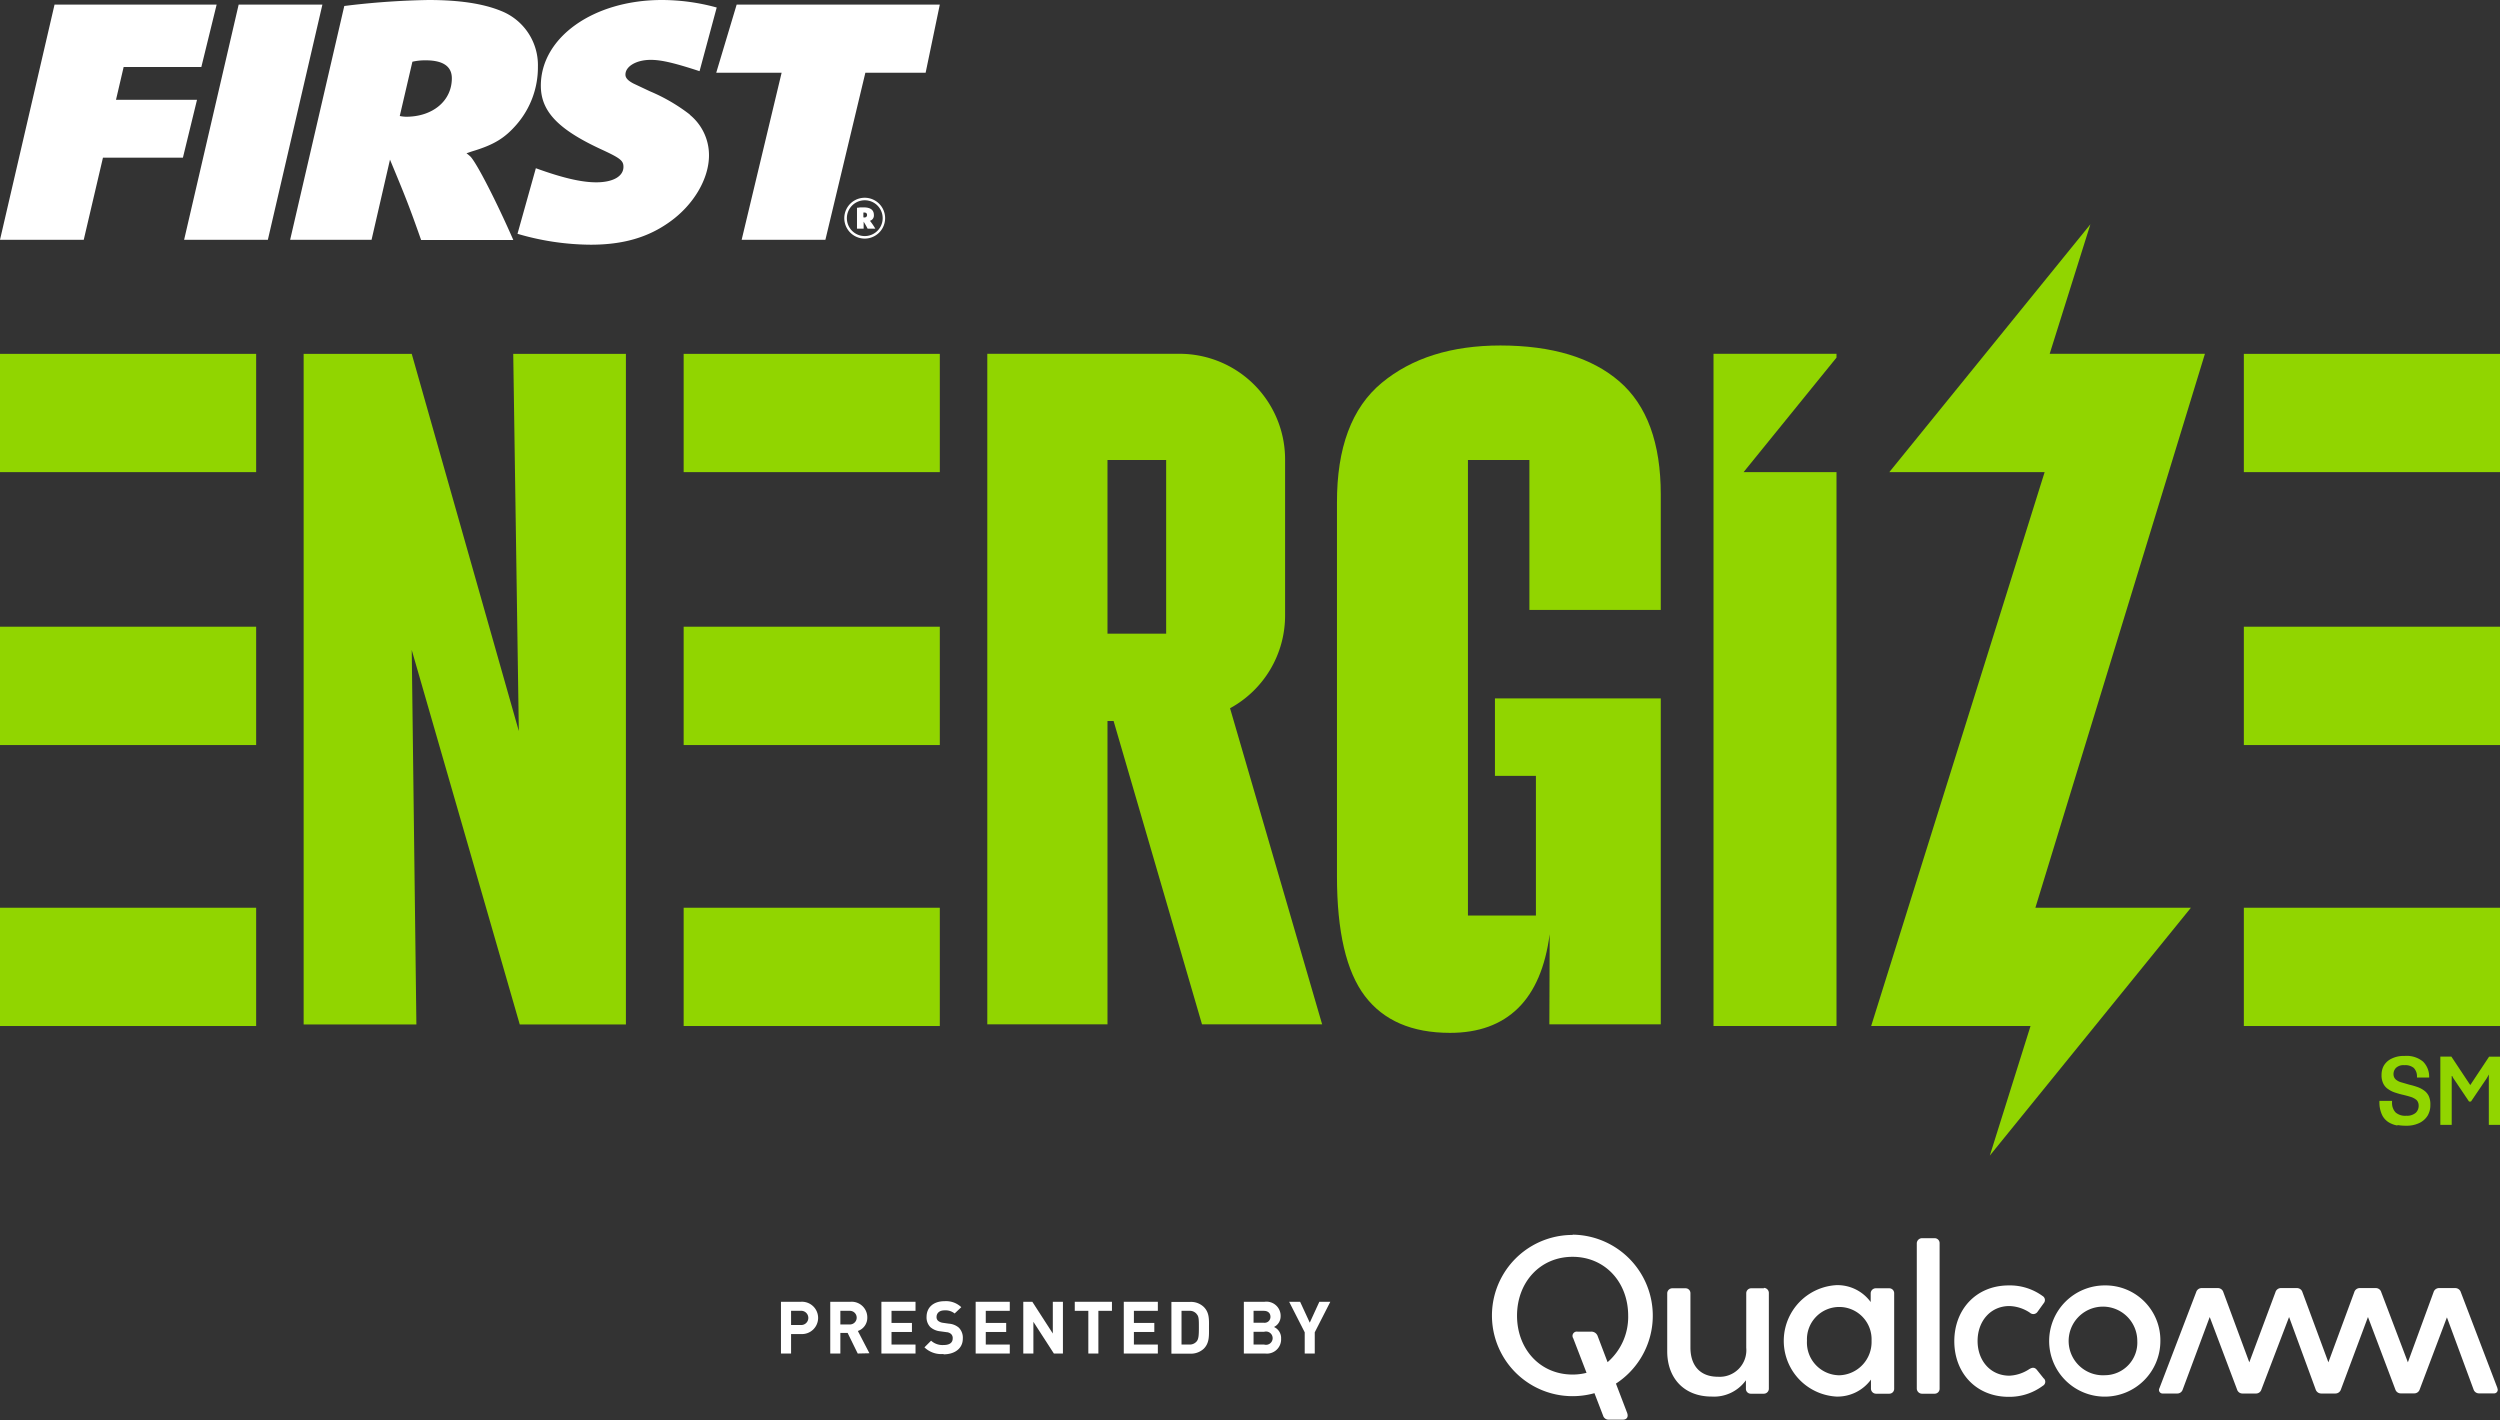 <?xml version="1.0" encoding="UTF-8" standalone="no"?>
<svg
   viewBox="0 0 375.85 213.49"
   version="1.1"
   id="svg144"
   sodipodi:docname="first-energize-logo.svg"
   inkscape:version="1.2.1 (9c6d41e410, 2022-07-14)"
   xmlns:inkscape="http://www.inkscape.org/namespaces/inkscape"
   xmlns:sodipodi="http://sodipodi.sourceforge.net/DTD/sodipodi-0.dtd"
   xmlns="http://www.w3.org/2000/svg"
   xmlns:svg="http://www.w3.org/2000/svg">
  <rect x="0" y="0" width="375.85" height="213.49" fill="#333333" stroke="none"/>
  <defs
     id="defs148" />
  <sodipodi:namedview
     id="namedview146"
     pagecolor="#ffffff"
     bordercolor="#000000"
     borderopacity="0.25"
     inkscape:showpageshadow="2"
     inkscape:pageopacity="0.0"
     inkscape:pagecheckerboard="0"
     inkscape:deskcolor="#d1d1d1"
     showgrid="false"
     inkscape:zoom="3.485433"
     inkscape:cx="187.925"
     inkscape:cy="106.87338"
     inkscape:window-width="1920"
     inkscape:window-height="991"
     inkscape:window-x="-9"
     inkscape:window-y="-9"
     inkscape:window-maximized="1"
     inkscape:current-layer="svg144" />
  <polygon
     points="8.2 0.69 32.57 0.69 30.27 10.07 18.59 10.07 17.44 15 29.62 15 27.5 23.7 15.48 23.7 12.59 36.05 0 36.05 8.2 0.69 8.2 0.69"
     id="polygon76"
     style="fill:#ffffff" />
  <polygon
     points="35.88 0.69 48.47 0.69 40.27 36.05 27.68 36.05 35.88 0.69 35.88 0.69"
     id="polygon78"
     style="fill:#ffffff" />
  <path
     d="M51.76.9l.81-.1A118.63,118.63,0,0,1,64.41,0C69,0,72.61.53,75.32,1.64A8.76,8.76,0,0,1,80.87,10a13.13,13.13,0,0,1-3.18,8.69c-1.79,2.07-3.41,3.08-6.76,4.08l-.8.27a6.65,6.65,0,0,1,.63.53c1,1.11,3.93,6.84,6.41,12.51H63.31C61.52,31,61,29.69,58.63,24L55.86,36.05H43.62L51.76.9Zm9.3,16.65c4,0,6.87-2.39,6.87-5.78,0-1.8-1.33-2.7-3.93-2.7a8.5,8.5,0,0,0-2,.21l-1.9,8.16a5,5,0,0,0,.92.11"
     id="path80"
     style="fill:#ffffff" />
  <polygon
     points="110.75 0.69 141.29 0.69 139.16 10.93 130.1 10.93 124.09 36.05 111.5 36.05 117.51 10.93 107.68 10.93 110.75 0.69 110.75 0.69"
     id="polygon82"
     style="fill:#ffffff" />
  <path
     d="M130,29.73a3.07,3.07,0,1,1,0,6.14,3.07,3.07,0,0,1,0-6.14m0,5.76a2.69,2.69,0,1,0-2.68-2.7,2.68,2.68,0,0,0,2.68,2.7m-1.19-4.26c.16,0,.18,0,.49-.05l.57,0c1,0,1.51.4,1.51,1.14a.83.83,0,0,1-.6.88h0l.06.06a10.76,10.76,0,0,1,.76,1.12h-1.16c-.23-.44-.3-.56-.6-1.06v1.06h-1V31.23Zm1.11,1.47c.27,0,.43-.13.43-.38s-.15-.37-.42-.37h-.13v.73h.12"
     id="path84"
     style="fill:#ffffff" />
  <path
     d="M103.72,17.23a26.67,26.67,0,0,0-6-3.5l-2.48-1.17c-.81-.42-1.21-.84-1.21-1.32C94,10,95.64,9,97.83,9c1.64,0,3.6.48,7.34,1.7l2.58-9.57A31.24,31.24,0,0,0,99.5,0C89.23,0,81.31,5.62,81.31,12.88c0,3.82,2.54,6.52,8.9,9.49,3,1.38,3.52,1.75,3.52,2.71,0,1.43-1.56,2.33-4.1,2.33-2.25,0-5.14-.69-9.07-2.12h0L77.8,35.15a39.59,39.59,0,0,0,11,1.64c4.91,0,8.66-1.11,11.9-3.44,3.58-2.55,5.89-6.47,5.89-10a7.84,7.84,0,0,0-2.89-6.1"
     id="path86"
     style="fill:#ffffff" />
  <path
     d="M360.42,169.21a3.67,3.67,0,0,1-1-.32,2.67,2.67,0,0,1-1.27-1.21,4.42,4.42,0,0,1-.43-1.92v-.26h1.9v.26a2.06,2.06,0,0,0,.53,1.48,2.17,2.17,0,0,0,1.61.5,2,2,0,0,0,1.42-.44,1.43,1.43,0,0,0,.44-1v-.09a1.21,1.21,0,0,0-.09-.48,1,1,0,0,0-.25-.37,2.52,2.52,0,0,0-.91-.47c-.38-.12-.77-.22-1.2-.32s-.75-.2-1.12-.32a3.81,3.81,0,0,1-1-.5,2.12,2.12,0,0,1-.73-.81,2.78,2.78,0,0,1-.28-1.3v-.08a3,3,0,0,1,.1-.74,2.44,2.44,0,0,1,.28-.67,2.69,2.69,0,0,1,1.14-1,4.11,4.11,0,0,1,1.94-.4,3.87,3.87,0,0,1,2.78.85,3.17,3.17,0,0,1,.92,2.28V162h-1.83v-.22a1.79,1.79,0,0,0-.49-1.23,2,2,0,0,0-1.41-.41,1.63,1.63,0,0,0-1.25.4,1.31,1.31,0,0,0-.38.94v0a1.11,1.11,0,0,0,.09.46,1,1,0,0,0,.25.35,2.16,2.16,0,0,0,.87.44l1.17.34a10.86,10.86,0,0,1,1.15.33,3.73,3.73,0,0,1,1,.5,2.26,2.26,0,0,1,.74.82,2.89,2.89,0,0,1,.27,1.33v.11a3.1,3.1,0,0,1-.1.81,3.38,3.38,0,0,1-.3.74,3,3,0,0,1-1.23,1.11,4.39,4.39,0,0,1-2,.42,7.39,7.39,0,0,1-1.3-.1"
     style="fill:#91d500"
     id="path88" />
  <polygon
     points="368.59 161.62 368.59 169.11 366.88 169.11 366.88 158.85 368.54 158.85 371.38 163.13 374.21 158.86 375.85 158.86 375.85 169.11 374.17 169.11 374.17 161.54 373.87 162.09 371.49 165.6 371.19 165.6 368.81 162.06 368.59 161.62 368.59 161.62"
     style="fill:#91d500"
     id="polygon90" />
  <polygon
     points="62.6 154.02 45.65 154.02 45.65 53.2 61.9 53.2 78 109.91 77.16 53.2 94.1 53.2 94.1 154.02 78.14 154.02 61.9 97.72 62.6 154.02 62.6 154.02"
     style="fill:#91d500"
     id="polygon92" />
  <polygon
     points="337.34 112.01 375.85 112.01 375.85 94.22 337.34 94.22 337.34 112.01 337.34 112.01"
     style="fill:#91d500"
     id="polygon94" />
  <polygon
     points="337.34 154.25 375.85 154.25 375.85 136.47 337.34 136.47 337.34 154.25 337.34 154.25"
     style="fill:#91d500"
     id="polygon96" />
  <polygon
     points="337.34 70.98 375.85 70.98 375.85 53.2 337.34 53.2 337.34 70.98 337.34 70.98"
     style="fill:#91d500"
     id="polygon98" />
  <polygon
     points="306 136.47 331.49 53.19 308.15 53.19 314.27 33.72 284.04 70.98 307.39 70.98 281.31 154.25 305.27 154.25 299.15 173.73 329.38 136.47 306 136.47 306 136.47"
     style="fill:#91d500"
     id="polygon100" />
  <polygon
     points="102.78 112.01 141.29 112.01 141.29 94.22 102.78 94.22 102.78 112.01 102.78 112.01"
     style="fill:#91d500"
     id="polygon102" />
  <polygon
     points="102.78 154.25 141.29 154.25 141.29 136.47 102.78 136.47 102.78 154.25 102.78 154.25"
     style="fill:#91d500"
     id="polygon104" />
  <polygon
     points="102.78 70.98 141.29 70.98 141.29 53.2 102.78 53.2 102.78 70.98 102.78 70.98"
     style="fill:#91d500"
     id="polygon106" />
  <polygon
     points="0 112.01 38.51 112.01 38.51 94.22 0 94.22 0 112.01 0 112.01"
     style="fill:#91d500"
     id="polygon108" />
  <polygon
     points="0 154.25 38.51 154.25 38.51 136.47 0 136.47 0 154.25 0 154.25"
     style="fill:#91d500"
     id="polygon110" />
  <polygon
     points="0 70.98 38.51 70.98 38.51 53.2 0 53.2 0 70.98 0 70.98"
     style="fill:#91d500"
     id="polygon112" />
  <polygon
     points="276.1 53.19 257.61 53.19 257.61 154.25 259.4 154.25 275.84 154.25 276.1 154.25 276.1 100.92 276.1 70.98 262.13 70.98 276.1 53.76 276.1 53.19 276.1 53.19"
     style="fill:#91d500"
     id="polygon114" />
  <path
     d="M175.32,95.27H166.5V69.16h8.82V95.27Zm9.6,11.21a15.87,15.87,0,0,0,8.28-14V69.06a15.87,15.87,0,0,0-15.87-15.87h-28.9V154H166.5V108.4h.92L180.71,154h18.06l-13.85-47.54Z"
     style="fill:#91d500"
     id="path116" />
  <path
     d="M220.69,69.16h9.24V91.7h19.75V74.34q0-11.62-6.23-17t-17.86-5.4q-11.07,0-17.85,5.61T201,75.6v56.15q0,12.47,4.2,18T218,155.28q6.43,0,10.22-3.71c2.52-2.47,4.11-6.19,4.76-11.13L232.93,154h16.75V105H224.75v11.64h6.16v21H220.69V69.16Z"
     style="fill:#91d500"
     id="path118" />
  <path
     d="M120.35,197.07h-1.42v2.13h1.42a1.07,1.07,0,1,0,0-2.13m.07,3.49h-1.49v2.93h-1.52v-7.78h3a2.43,2.43,0,1,1,0,4.85"
     id="path120"
     style="fill:#ffffff" />
  <path
     d="M127.77,197.07h-1.43v2.05h1.43a1,1,0,1,0,0-2.05m1.18,6.42-1.52-3.1h-1.09v3.1h-1.52v-7.78h3.05a2.35,2.35,0,0,1,2.52,2.39,2.09,2.09,0,0,1-1.42,2l1.74,3.35Z"
     id="path122"
     style="fill:#ffffff" />
  <polygon
     points="132.51 203.49 132.51 195.71 137.64 195.71 137.64 197.07 134.03 197.07 134.03 198.89 137.1 198.89 137.1 200.25 134.03 200.25 134.03 202.14 137.64 202.14 137.64 203.49 132.51 203.49 132.51 203.49"
     id="polygon124"
     style="fill:#ffffff" />
  <path
     d="M141.82,203.56a3.63,3.63,0,0,1-2.84-1l1-1a2.55,2.55,0,0,0,1.88.65c.89,0,1.37-.34,1.37-1a.83.83,0,0,0-.24-.65,1.11,1.11,0,0,0-.68-.28l-.94-.13a2.64,2.64,0,0,1-1.51-.64,2.07,2.07,0,0,1-.56-1.53c0-1.39,1-2.36,2.71-2.36a3.33,3.33,0,0,1,2.51.9l-1,.95A2.19,2.19,0,0,0,142,197c-.81,0-1.2.45-1.2,1a.75.75,0,0,0,.22.56,1.45,1.45,0,0,0,.73.31l.91.13a2.58,2.58,0,0,1,1.49.6,2.15,2.15,0,0,1,.6,1.65c0,1.51-1.26,2.36-2.88,2.36"
     id="path126"
     style="fill:#ffffff" />
  <polygon
     points="146.68 203.49 146.68 195.71 151.81 195.71 151.81 197.07 148.2 197.07 148.2 198.89 151.27 198.89 151.27 200.25 148.2 200.25 148.2 202.14 151.81 202.14 151.81 203.49 146.68 203.49 146.68 203.49"
     id="polygon128"
     style="fill:#ffffff" />
  <polygon
     points="158.44 203.49 155.36 198.72 155.36 203.49 153.84 203.49 153.84 195.71 155.2 195.71 158.28 200.48 158.28 195.71 159.8 195.71 159.8 203.49 158.44 203.49 158.44 203.49"
     id="polygon130"
     style="fill:#ffffff" />
  <polygon
     points="165.13 197.07 165.13 203.49 163.62 203.49 163.62 197.07 161.58 197.07 161.58 195.71 167.17 195.71 167.17 197.07 165.13 197.07 165.13 197.07"
     id="polygon132"
     style="fill:#ffffff" />
  <polygon
     points="168.95 203.49 168.95 195.71 174.07 195.71 174.07 197.07 170.47 197.07 170.47 198.89 173.54 198.89 173.54 200.25 170.47 200.25 170.47 202.14 174.07 202.14 174.07 203.49 168.95 203.49 168.95 203.49"
     id="polygon134"
     style="fill:#ffffff" />
  <path
     d="M179.91,197.55a1.34,1.34,0,0,0-1.13-.48h-1.15v5.07h1.15a1.36,1.36,0,0,0,1.13-.48c.29-.35.33-.91.33-2.09s0-1.67-.33-2m1.06,5.2a2.83,2.83,0,0,1-2.05.74h-2.81v-7.78h2.81a2.79,2.79,0,0,1,2.05.75c.88.87.79,1.94.79,3.11s.09,2.31-.79,3.18"
     id="path136"
     style="fill:#ffffff" />
  <path
     d="M190.05,200.22h-1.59v1.92h1.59a1,1,0,1,0,0-1.92m-.1-3.15h-1.49v1.79H190a.88.88,0,0,0,1-.9c0-.53-.36-.89-1-.89m.25,6.42H187v-7.78h3.12a2.13,2.13,0,0,1,2.41,2.19,1.78,1.78,0,0,1-1,1.6,1.81,1.81,0,0,1,1.07,1.75,2.14,2.14,0,0,1-2.38,2.24"
     id="path138"
     style="fill:#ffffff" />
  <polygon
     points="197.66 200.3 197.66 203.49 196.15 203.49 196.15 200.3 193.81 195.71 195.46 195.71 196.91 198.85 198.35 195.71 200 195.71 197.66 200.3 197.66 200.3"
     id="polygon140"
     style="fill:#ffffff" />
  <path
     d="M290.88,186.15a.74.74,0,0,1,.72.76v21.86a.74.74,0,0,1-.72.76h-1.95a.79.79,0,0,1-.76-.76V186.91a.79.79,0,0,1,.76-.76h1.95m25.59,20.6a5.16,5.16,0,1,1,4.85-5.15,4.9,4.9,0,0,1-4.85,5.15m0-13.5a8.36,8.36,0,1,0,8.32,8.35,8.24,8.24,0,0,0-8.32-8.35m-9.18,14a.69.69,0,0,1-.17,1.09A8.42,8.42,0,0,1,302,210c-4.92,0-8.19-3.6-8.19-8.36s3.27-8.39,8.19-8.39a8.35,8.35,0,0,1,5.08,1.59.71.71,0,0,1,.17,1.09l-.93,1.29a.76.76,0,0,1-1.15.13,5.84,5.84,0,0,0-3.07-1c-2.88,0-4.79,2.31-4.79,5.25s1.91,5.22,4.79,5.22a5.86,5.86,0,0,0,3-1c.36-.2.76-.36,1.16.17l1,1.25Zm-30.78-.49a4.92,4.92,0,0,1-4.85-5.19,4.86,4.86,0,1,1,9.71,0,5,5,0,0,1-4.86,5.19M284,193.68h-2a.77.77,0,0,0-.76.75v1.32a6.18,6.18,0,0,0-5.18-2.54,8.39,8.39,0,0,0,0,16.75,6.23,6.23,0,0,0,5.22-2.55v1.39a.77.77,0,0,0,.76.73h2a.73.73,0,0,0,.73-.73V194.43a.74.74,0,0,0-.73-.75m91.4,15a.54.54,0,0,1-.53.8h-2.18a.86.86,0,0,1-.86-.6l-4-10.83-4.09,10.83a.85.85,0,0,1-.86.6h-1.95a.85.85,0,0,1-.86-.6L356,198l-4.07,10.9a.87.87,0,0,1-.85.6H349a.88.88,0,0,1-.86-.6l-4-10.9-4.16,10.9a.84.84,0,0,1-.86.6h-1.95a.84.84,0,0,1-.85-.6L332.21,198l-4.06,10.9a.85.85,0,0,1-.86.6h-2.11a.54.54,0,0,1-.53-.8l5.52-14.43a.86.86,0,0,1,.86-.62h2.37a.86.86,0,0,1,.86.62l3.9,10.54,3.93-10.54a.86.86,0,0,1,.86-.62h2.34a.86.86,0,0,1,.86.62l3.9,10.54,3.89-10.54a.86.86,0,0,1,.86-.62h2.35a.85.85,0,0,1,.85.62l4,10.54,3.86-10.54a.86.86,0,0,1,.86-.62h2.37a.88.88,0,0,1,.87.62l5.51,14.43m-133.77-3.87-1.52-4a1,1,0,0,0-1-.63h-2a.65.65,0,0,0-.66,1l2,5.19a8.39,8.39,0,0,1-2.1.26c-4.89,0-8.35-3.84-8.35-8.85s3.46-8.85,8.35-8.85,8.36,3.83,8.36,8.85a9,9,0,0,1-3.11,7m-5.25-19.14a12.12,12.12,0,0,0,0,24.24,12.33,12.33,0,0,0,3.29-.45l1.3,3.38a.85.85,0,0,0,.89.6H244c.5,0,.86-.33.63-1l-1.69-4.42a12.18,12.18,0,0,0-6.5-22.39m28.73,8a.76.76,0,0,1,.76.75V208.8a.76.76,0,0,1-.76.73H263.2a.73.73,0,0,1-.72-.7v-1.32a5.9,5.9,0,0,1-5.15,2.45c-4.13,0-6.68-2.75-6.68-6.81V194.4a.77.77,0,0,1,.76-.72h2a.73.73,0,0,1,.73.72v8.19c0,2.64,1.39,4.39,4.13,4.39a4,4,0,0,0,4.26-4.36V194.4a.75.75,0,0,1,.72-.72h1.95"
     id="path142"
     style="fill:#ffffff" />
</svg>
